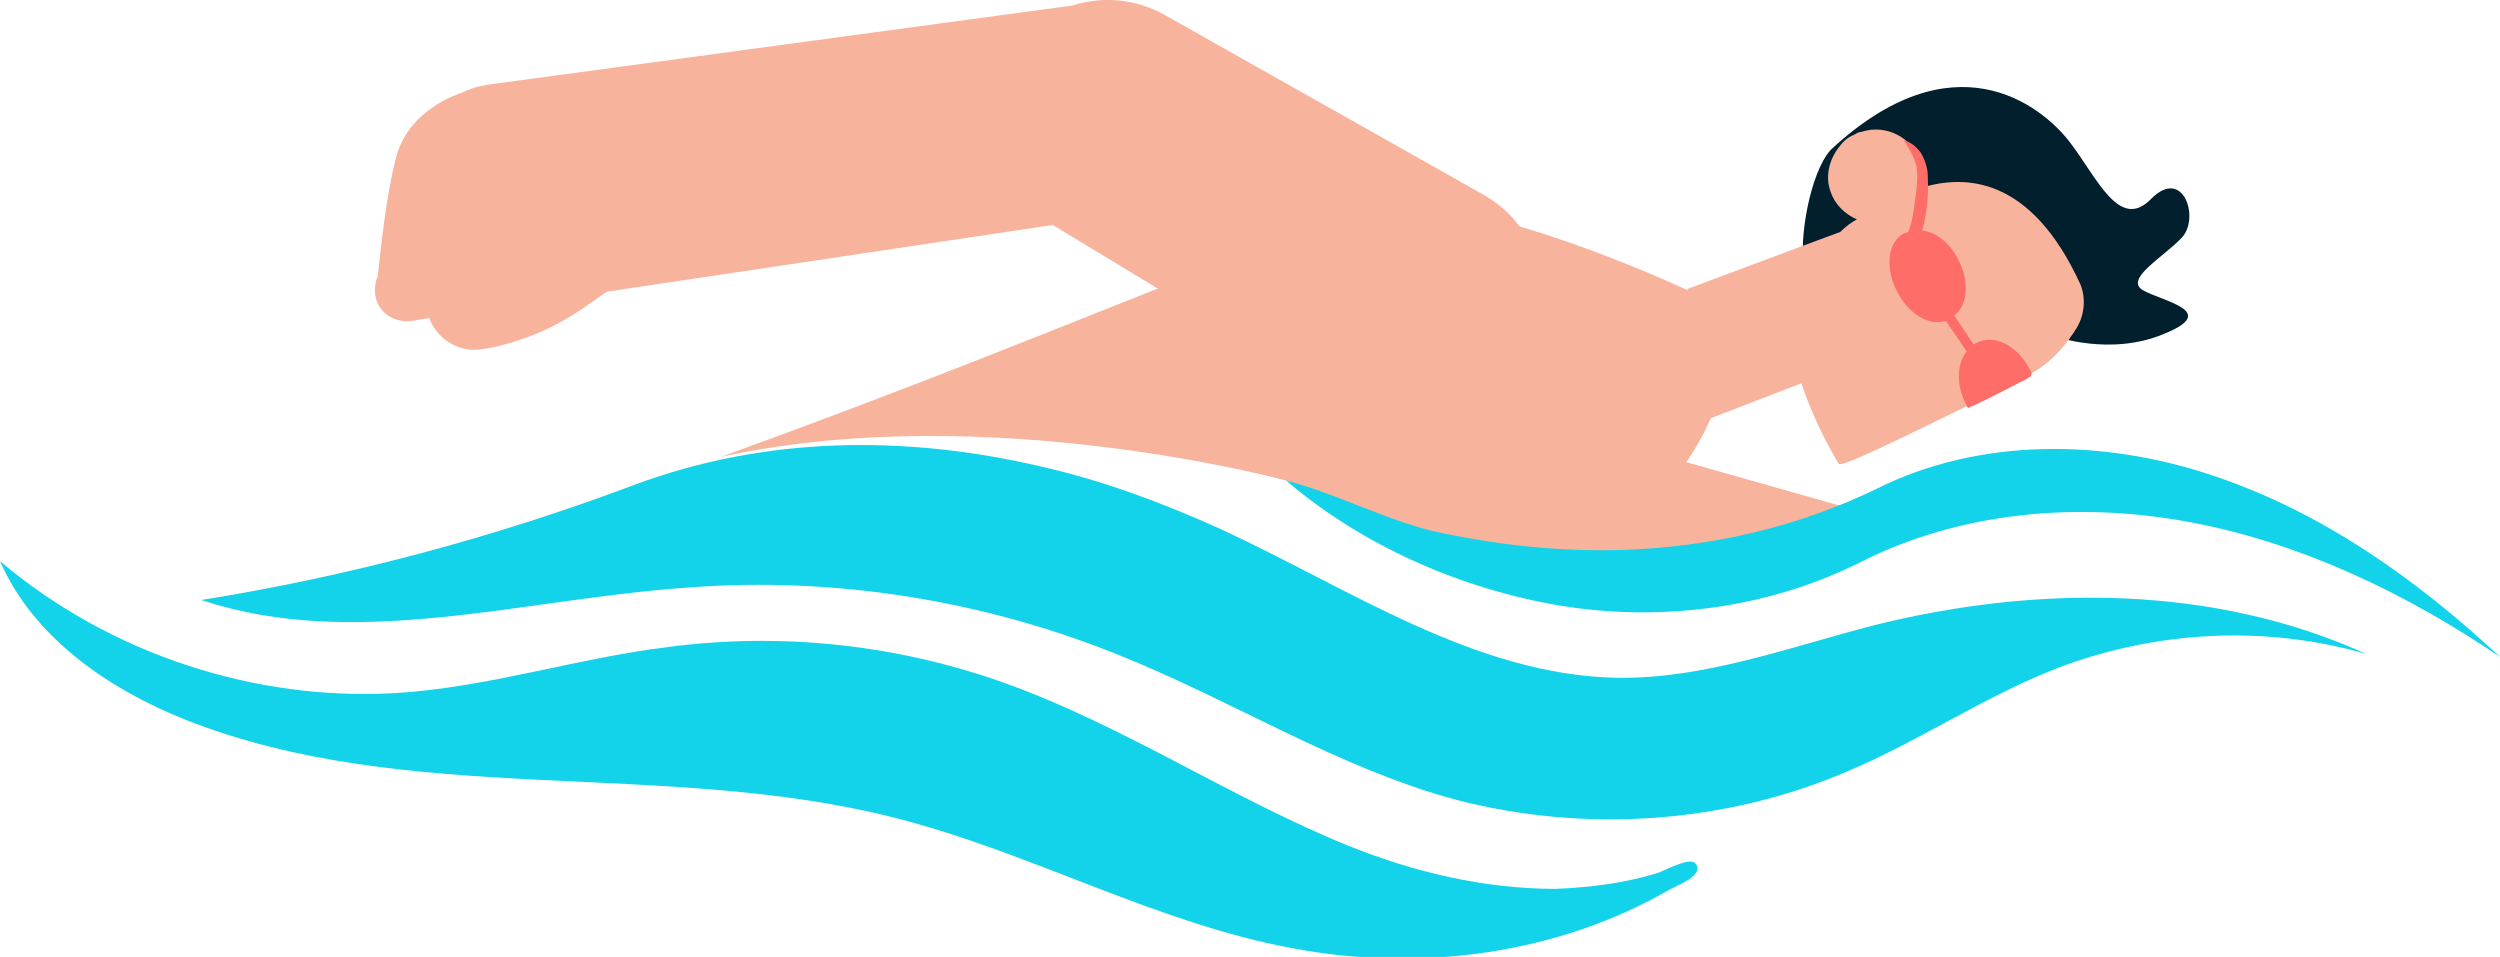 <?xml version="1.0" encoding="utf-8"?>
<!-- Generator: Adobe Illustrator 23.0.1, SVG Export Plug-In . SVG Version: 6.00 Build 0)  -->
<svg version="1.1" id="Layer_1" xmlns="http://www.w3.org/2000/svg" xmlns:xlink="http://www.w3.org/1999/xlink" x="0px" y="0px"
	 viewBox="0 0 180 68.9" style="enable-background:new 0 0 180 68.9;" xml:space="preserve">
<style type="text/css">
	.st0{fill:#021F2D;}
	.st1{fill:#F8B39D;}
	.st2{fill:#13D3EA;}
	.st3{fill:#FE6D68;}
</style>
<path class="st0" d="M147.9,24.2c0,0,4.1,1.5,8-0.2c3.9-1.6-0.2-2.3-1.6-3.1c-1.4-0.8,1.5-2.4,2.8-3.8s0.1-5.1-2.2-2.8
	c-2.3,2.4-3.9-1.5-5.9-4.1c-2.1-2.7-8.4-7.6-17.2,0.6c-1.5,1.7-2.3,6.5-1.9,8.5c6.1-2.1,12.4-3.5,13.7-2.8
	C144.8,17.4,147.9,24.2,147.9,24.2z"/>
<path class="st1" d="M149.8,20.5c-3.6-7.9-8.4-7.9-11.4-7c0.1-0.6,0.1-1.2-0.1-1.8c-0.6-1.8-2.5-2.8-4.3-2.2c-0.2,0-0.3,0.1-0.5,0.2
	c-0.5,0.2-0.8,0.5-1.1,0.9c-0.7,0.9-1,2.1-0.6,3.2c0.3,0.9,1,1.6,1.9,2c-0.4,0.2-0.8,0.5-1.2,0.9l-2.7,1l-8.3,3.1c0,0,0,0,0,0.1
	c-0.4-0.2-6-2.8-12.1-4.6c-0.7-1-1.7-1.8-2.8-2.4L83.9,1.1c-2.1-1.2-4.5-1.4-6.7-0.7L35.1,6.1c-0.7,0.1-1.3,0.3-1.9,0.6l0,0
	c0,0-3.8,1.1-4.7,4.7c-0.7,2.7-1.1,6.6-1.3,8.5C27,20.3,27,20.7,27,21.1c0.1,1.3,1.3,2.2,2.7,2l1.2-0.2c0.6,1.6,2.3,2.6,4,2.2H35
	c2.7-0.5,5.2-1.6,7.4-3.2l1.3-0.9l32.1-4.8l7.6,4.6c0,0,0,0-0.1,0c-7.6,3-17.6,7.1-31.4,12.1c19.1-4.2,40.7,1.7,40.7,1.7l15.8,6.6
	c0,0,2.3-0.1,5.4-0.2c0.1-0.1,0.2-0.2,0.3-0.3c0.6,0.3,1.2,0.6,1.7,0.9c1.5,1,3.4,0,4.4,0s9.2-1.3,9.2-1.3l4.1-3.6l-12-3.4
	c0,0,0,0-0.1,0c1.3-1.9,1.7-3.1,1.8-3.2l6.5-2.5c1,3,2.5,5.5,2.7,5.8c0.2,0.3,5.4-2.3,9.5-4.3c0.2-0.1,0.3-0.1,0.4-0.2
	c1.2-0.7,2.4-1.2,3.2-1.6c0.2-0.1,0.4-0.2,0.6-0.3c0.1-0.1,0.2-0.1,0.3-0.2c1.1-0.6,2-1.6,2.6-2.4c0.1-0.2,0.3-0.4,0.4-0.6
	C150.1,22.8,150.2,21.5,149.8,20.5z"/>
<g>
	<path class="st2" d="M0,40.4c2.4,5.5,7.8,9.2,13.3,11.4c16.1,6.4,34.4,2.8,51.2,7.1c9.8,2.5,18.8,7.6,28.7,9.4
		c9.2,1.7,19,0.4,27.1-4.3c0.6-0.3,2.4-1,1.8-1.8c-0.4-0.6-2.4,0.6-2.9,0.7c-2.3,0.7-4.8,1-7.2,1.1c-5.1,0-10.2-1.2-14.9-3.1
		c-8.4-3.4-16.1-8.6-24.7-11.7c-7.8-2.8-16.2-3.7-24.4-2.6c-6.5,0.8-12.9,2.9-19.5,3.3C18.4,50.5,7.9,47.1,0,40.4z"/>
	<path class="st2" d="M14.5,43.2c10.6-1.7,21.1-4.5,31.2-8.3c9.4-3.5,19.5-3.6,29.3-1.3c4.4,1,8.7,2.6,12.9,4.5
		c9.3,4.3,18.3,10.5,28.5,10.7c6.3,0.1,12.4-2.2,18.6-3.8c11.7-2.9,24.4-2.9,35.4,2.1c-7.2-2.1-15-1.7-22,0.9
		c-5.3,2-10.1,5.3-15.3,7.5c-8.8,3.8-18.9,4.5-28.2,2.1c-8.6-2.3-16.2-7.2-24.5-10.5c-9.7-3.9-20.4-5.6-30.8-4.8
		C37.7,43.1,25.6,46.9,14.5,43.2z"/>
	<path class="st2" d="M92.6,34.6c5.5,4.7,12.6,7.8,19.7,9c7.3,1.2,15,0.2,21.6-3.1c7.3-3.7,15.8-4.4,23.8-2.9s15.5,5.1,22.3,9.7
		c-6-5.6-12.9-10.5-20.8-13.1c-7.8-2.6-16.7-2.7-24.1,1c-6.6,3.2-13.9,4.6-21.2,4.4c-3.7-0.1-7.3-0.6-10.9-1.4
		C99.5,37.3,96.1,35.5,92.6,34.6z"/>
</g>
<path class="st3" d="M146.2,26.7c-0.9-1.8-2.6-2.7-3.9-2c-0.1,0-0.1,0.1-0.2,0.1l-1.4-2.1c1-0.7,1.1-2.5,0.3-4
	c-0.6-1.2-1.6-2-2.6-2.1c0.2-0.7,0.5-2.2,0.4-3.9c0-0.6-0.2-1.2-0.5-1.7c-0.3-0.4-0.7-0.8-1.3-0.9c0.1,0,0.3,0.3,0.3,0.4
	c0.1,0.1,0.2,0.3,0.3,0.5c0.2,0.3,0.3,0.7,0.4,1v0.1c0.1,0.7,0,1.5-0.1,2.2c-0.1,0.8-0.2,1.6-0.5,2.4c-0.1,0-0.2,0.1-0.3,0.1
	c-1.2,0.6-1.4,2.5-0.5,4.2c0.8,1.6,2.3,2.5,3.5,2.1l1.5,2.2c-0.7,0.9-0.8,2.4,0,3.9c0,0.1,0.1,0.1,0.1,0.2c0.1-0.1,0.2-0.1,0.4-0.2
	c1.3-0.6,2.4-1.2,3.2-1.6c0.2-0.1,0.4-0.2,0.6-0.3c0.1-0.1,0.2-0.1,0.3-0.2C146.3,26.9,146.3,26.8,146.2,26.7z"/>
</svg>
